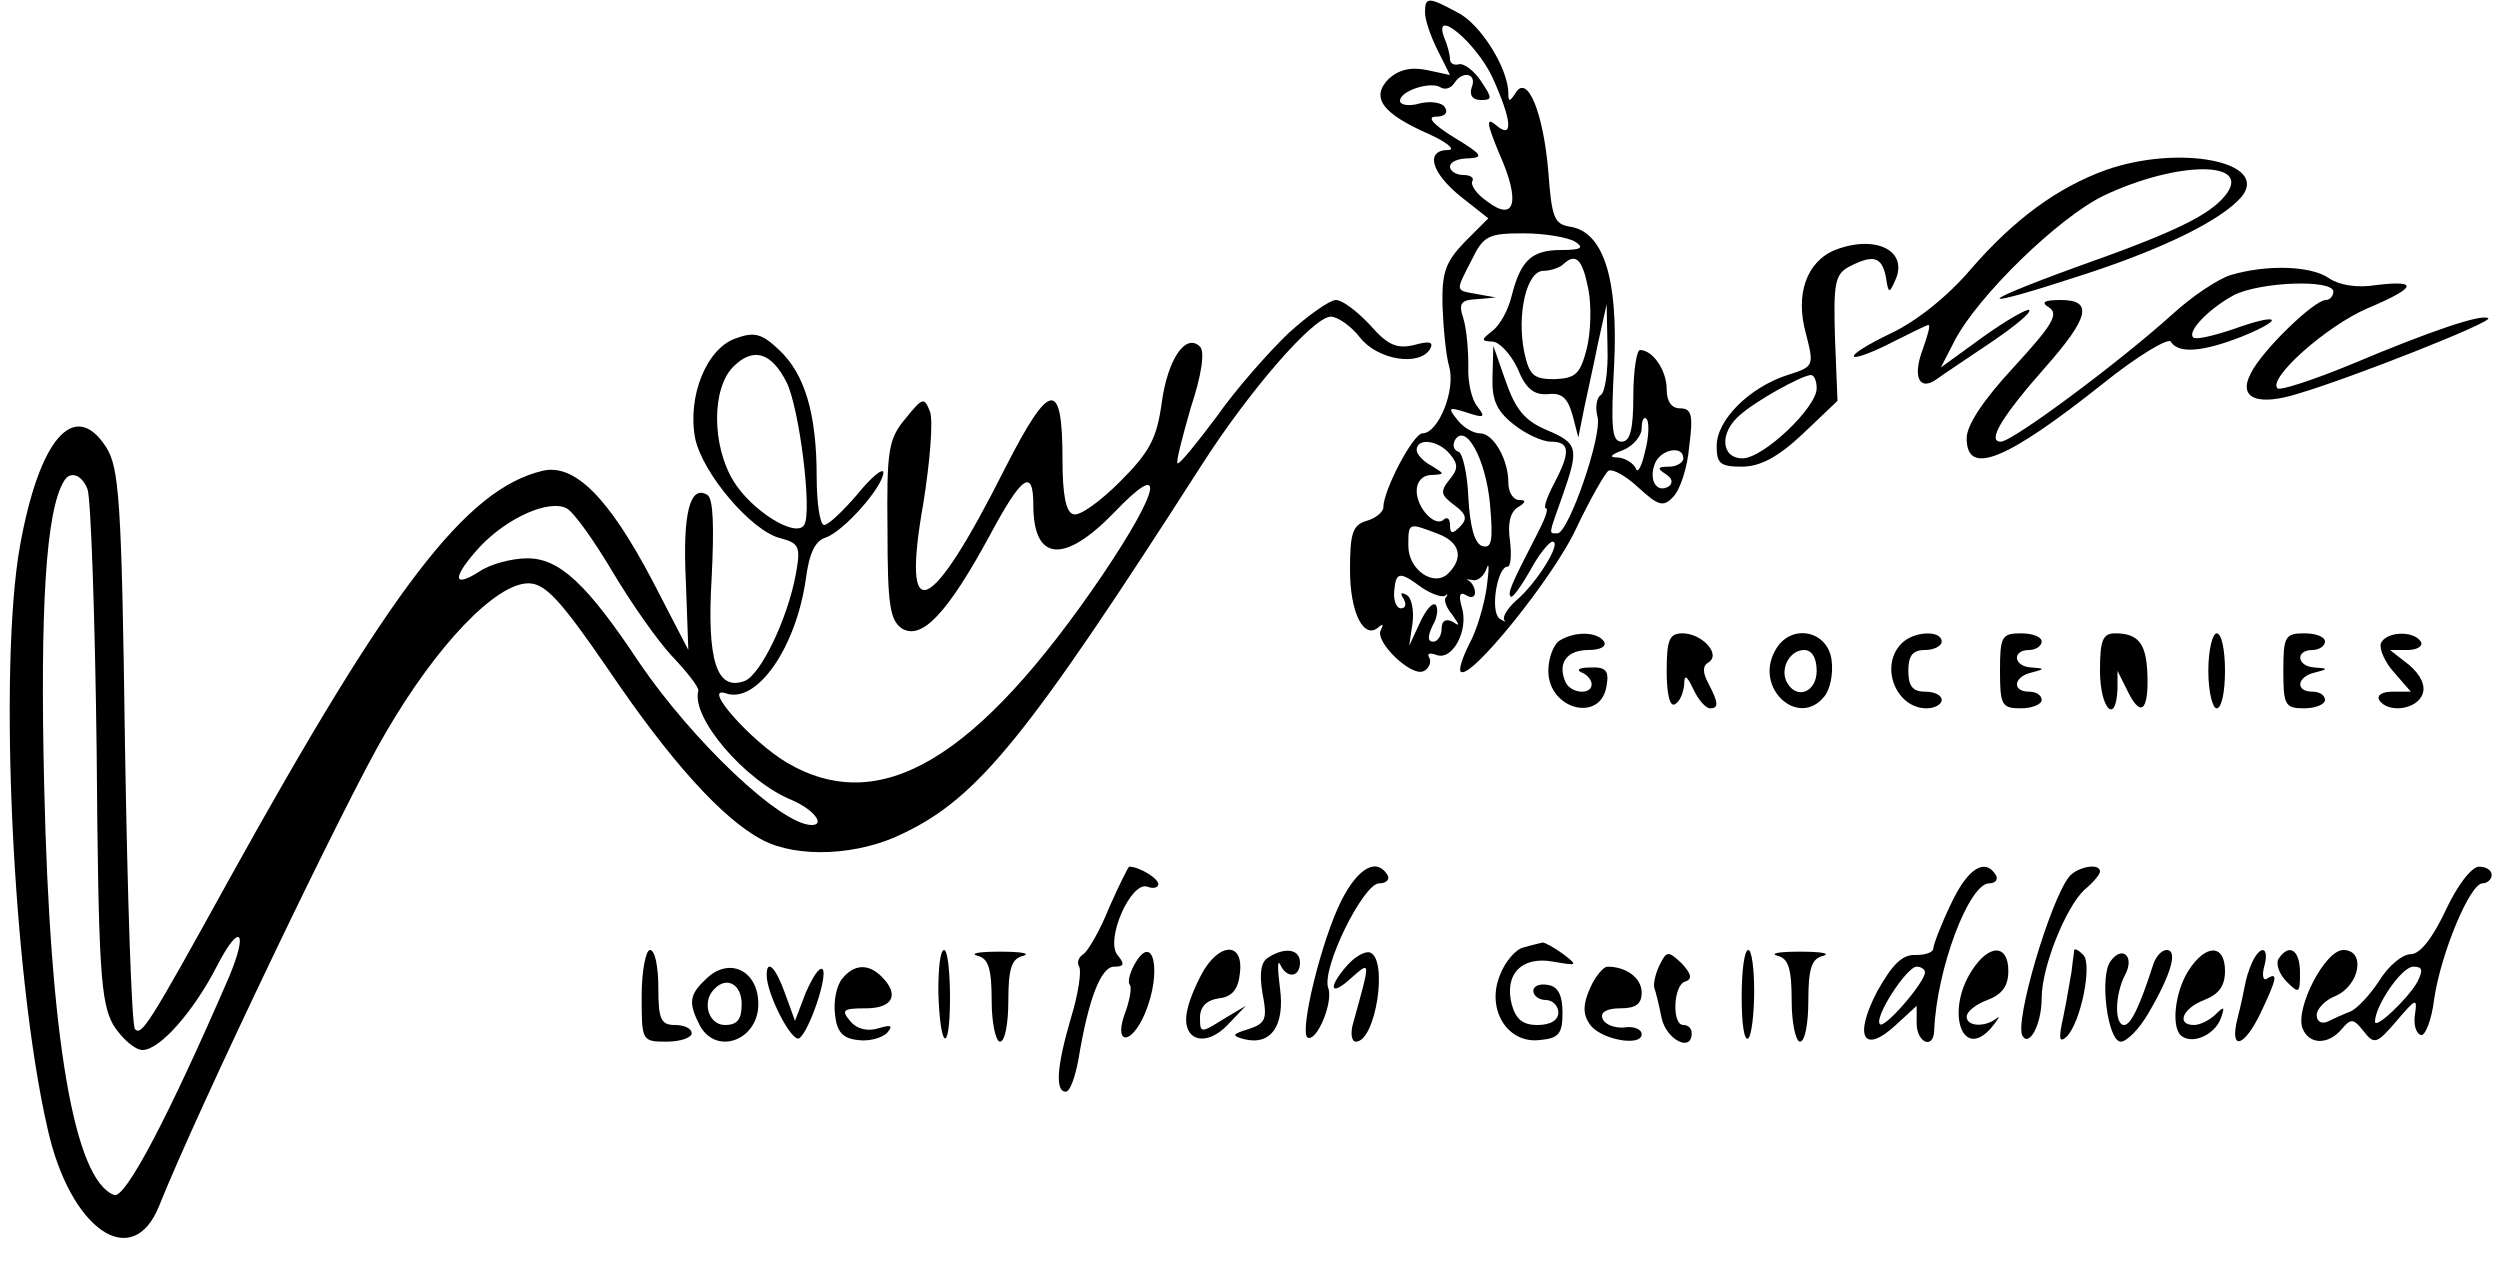 <?xml version="1.0" standalone="no"?>
<!DOCTYPE svg PUBLIC "-//W3C//DTD SVG 20010904//EN"
 "http://www.w3.org/TR/2001/REC-SVG-20010904/DTD/svg10.dtd">
<svg version="1.0" xmlns="http://www.w3.org/2000/svg"
 width="300pt" height="152pt" viewBox="0 0 300 152"
 preserveAspectRatio="xMidYMid meet">
<g transform="translate(0,152) scale(0.1,-0.1)"
fill="#000000" stroke="none">
<path d="M1710 1505 c0 -9 7 -29 15 -45 l15 -30 -28 6 c-20 4 -34 0 -46 -11
-21 -22 -8 -41 49 -66 22 -10 32 -19 23 -19 -28 0 -21 -27 15 -56 l33 -26 -28
-28 c-23 -24 -28 -36 -27 -77 1 -26 4 -59 8 -73 8 -28 -13 -80 -32 -80 -11 0
-47 -68 -47 -89 0 -5 -9 -13 -20 -16 -17 -5 -20 -15 -20 -59 0 -52 17 -85 35
-68 5 4 5 2 2 -4 -8 -14 38 -58 52 -49 6 3 9 11 6 16 -3 5 1 6 9 3 19 -7 39
30 30 58 -4 14 -2 18 5 14 6 -4 11 -3 11 3 0 5 -3 11 -7 14 -5 2 -3 2 4 1 6
-2 14 5 17 14 3 9 3 -1 0 -23 -3 -21 -12 -52 -21 -68 -8 -16 -13 -31 -10 -33
11 -11 111 113 138 171 17 36 35 67 39 70 5 3 21 -6 36 -20 24 -22 30 -24 42
-11 8 8 17 35 19 60 5 38 3 46 -11 46 -10 0 -16 8 -16 23 0 23 -17 47 -32 47
-4 0 -8 -25 -8 -55 0 -41 -4 -55 -14 -55 -12 0 -13 17 -9 93 5 103 -13 159
-53 165 -19 3 -22 11 -26 66 -6 71 -25 117 -39 95 -7 -11 -9 -12 -9 -1 0 30
-34 84 -61 97 -35 19 -39 19 -39 0z m81 -78 c24 -53 25 -75 4 -57 -12 10 -11
2 4 -34 26 -58 19 -83 -14 -58 -13 9 -21 20 -18 25 2 4 -3 7 -11 7 -9 0 -16 5
-16 10 0 6 10 10 23 10 18 1 15 5 -18 25 -26 16 -33 25 -22 25 11 0 15 5 11
11 -3 6 -17 8 -30 5 -13 -4 -24 -2 -24 3 0 12 37 24 49 16 5 -3 12 -1 16 5 10
16 28 12 21 -5 -3 -9 1 -15 11 -15 14 0 14 2 0 23 -8 12 -20 21 -26 20 -6 -2
-11 1 -11 6 0 5 -3 17 -7 26 -14 38 39 -7 58 -48z m99 -197 c11 -7 8 -10 -16
-10 -36 0 -49 -12 -60 -55 -4 -17 -14 -35 -23 -42 -14 -11 -14 -12 0 -13 8 0
22 -15 30 -32 10 -25 20 -32 36 -31 17 2 24 -4 30 -25 l7 -27 7 35 c4 19 12
55 17 80 l10 45 1 -52 c1 -28 -3 -54 -8 -57 -5 -3 -7 -15 -4 -26 6 -23 -35
-140 -48 -140 -11 0 -11 -3 6 45 20 57 19 63 -19 79 -26 11 -37 24 -49 58
l-15 43 -1 -37 c-1 -28 5 -41 25 -57 15 -12 35 -21 45 -21 23 0 24 -12 4 -50
-9 -17 -13 -30 -10 -30 4 0 -2 -15 -11 -32 -32 -62 -35 -70 -31 -74 2 -2 12
12 23 31 10 19 23 35 27 35 12 0 -19 -50 -44 -71 -10 -9 -16 -19 -14 -23 3 -3
0 -2 -6 2 -11 10 -2 62 10 62 4 0 5 14 3 31 -3 20 0 34 9 40 10 6 11 9 2 9 -7
0 -13 9 -13 21 0 28 -18 59 -34 59 -8 0 -20 7 -27 16 -12 15 -11 16 11 9 21
-7 23 -6 13 7 -7 8 -12 30 -11 49 0 19 -2 44 -6 57 -6 18 -3 22 16 23 l23 2
-22 4 c-27 5 -27 2 -7 41 14 29 20 32 62 32 26 0 54 -5 62 -10z m16 -57 c4
-20 3 -52 -2 -72 -8 -30 -13 -35 -39 -36 -25 0 -30 5 -36 33 -9 45 3 97 23 97
9 0 20 4 24 8 15 14 23 6 30 -30z m68 -195 c-4 -18 -9 -27 -11 -20 -3 6 -12
12 -21 13 -12 0 -10 3 6 9 12 5 22 17 22 26 0 10 3 15 6 11 3 -3 3 -21 -2 -39z
m-186 -63 c4 -45 2 -54 -10 -50 -9 4 -14 24 -16 58 -1 28 -7 54 -12 55 -6 2
-7 8 -4 14 13 21 37 -23 42 -77z m-48 60 c10 -12 10 -18 -1 -31 -11 -14 -10
-18 6 -30 15 -11 16 -17 7 -26 -9 -9 -12 -9 -12 2 0 7 -3 10 -7 7 -10 -11 -33
13 -33 34 0 11 7 19 18 19 16 1 16 1 0 11 -10 5 -18 14 -18 19 0 15 26 12 40
-5z m280 -5 c0 -5 -8 -10 -17 -10 -14 0 -15 -2 -4 -9 8 -5 9 -11 3 -15 -14 -8
-24 8 -16 28 7 17 34 22 34 6z m-296 -90 c28 -10 33 -29 14 -48 -17 -17 -48 4
-48 33 0 28 0 28 34 15z m-18 -65 c12 -8 24 -12 28 -10 3 3 4 2 1 -2 -3 -3 1
-13 8 -21 9 -13 9 -14 0 -8 -8 4 -13 1 -13 -8 0 -9 -5 -16 -10 -16 -7 0 -7 6
-1 19 6 10 7 21 4 25 -4 4 -12 -6 -19 -21 l-13 -28 4 27 c2 15 -1 31 -7 34 -7
4 -8 2 -4 -4 4 -7 3 -12 -3 -12 -5 0 -9 9 -8 20 2 24 6 25 33 5z"/>
<path d="M2527 1316 c-58 -21 -110 -59 -162 -119 -28 -33 -66 -63 -96 -77 -27
-13 -47 -25 -44 -28 2 -2 22 5 45 17 22 11 42 21 44 21 3 0 -1 -13 -7 -30 -12
-32 -4 -50 17 -35 8 6 37 25 65 44 28 19 49 36 46 39 -2 2 -27 -12 -55 -32
l-51 -37 17 33 c28 53 123 146 178 173 88 42 181 43 146 0 -20 -24 -61 -44
-180 -86 -126 -46 -119 -51 12 -8 95 31 164 65 188 93 34 42 -75 63 -163 32z"/>
<path d="M2202 1220 c-34 -14 -48 -53 -35 -100 10 -39 10 -40 -22 -50 -46 -15
-85 -54 -85 -85 0 -21 4 -25 30 -25 22 0 43 11 73 39 l42 40 -3 75 c-2 66 0
77 17 86 29 15 39 12 44 -12 3 -20 4 -21 11 -5 17 36 -23 56 -72 37z m-22
-166 c0 -23 -64 -84 -89 -84 -26 0 -28 31 -3 52 19 17 73 47 85 48 4 0 7 -7 7
-16z"/>
<path d="M2677 1190 c-16 -5 -47 -26 -70 -47 -63 -57 -192 -153 -206 -153 -17
0 1 30 54 90 52 59 57 80 18 80 -21 0 -24 -3 -14 -9 12 -8 3 -22 -42 -71 -37
-40 -57 -70 -57 -86 0 -46 47 -27 164 66 41 33 78 55 81 50 9 -15 39 -12 85 6
54 22 45 29 -10 9 -24 -8 -45 -13 -48 -10 -8 7 19 35 49 51 32 16 119 19 119
4 0 -5 -4 -10 -9 -10 -14 0 -77 -61 -90 -88 -16 -30 8 -40 58 -24 64 19 231
85 227 90 -7 6 -69 -15 -164 -55 -46 -19 -86 -32 -89 -29 -12 12 59 75 108 96
59 25 62 34 11 28 -24 -4 -45 0 -57 8 -21 15 -74 17 -118 4z"/>
<path d="M1546 1120 c-23 -22 -63 -67 -86 -100 -24 -32 -45 -58 -47 -56 -2 2
6 32 16 67 13 39 17 67 11 73 -17 17 -39 -15 -46 -68 -6 -42 -14 -58 -50 -94
-24 -24 -49 -42 -56 -39 -9 2 -13 24 -13 65 0 98 -15 96 -69 -10 -90 -179
-125 -194 -98 -42 8 50 12 99 8 110 -7 18 -9 17 -30 -9 -20 -24 -22 -38 -21
-133 0 -90 3 -108 17 -118 24 -15 55 18 106 112 38 71 52 81 52 36 0 -68 37
-71 97 -9 63 66 56 29 -14 -75 -151 -222 -267 -291 -379 -225 -42 25 -103 93
-73 83 37 -13 84 54 96 137 4 31 11 46 24 50 21 7 69 61 69 78 0 6 -14 -5 -31
-26 -17 -20 -35 -37 -40 -37 -5 0 -9 26 -9 58 0 75 -14 123 -45 152 -21 20
-30 22 -52 14 -35 -12 -58 -69 -49 -119 8 -42 68 -113 103 -121 22 -6 24 -10
18 -43 -10 -54 -42 -120 -61 -128 -34 -13 -46 24 -40 124 3 61 2 94 -5 99 -21
13 -30 -22 -26 -103 l3 -83 -43 83 c-53 101 -94 141 -132 132 -92 -22 -182
-140 -377 -492 -96 -174 -104 -186 -112 -178 -4 4 -9 156 -12 339 -4 299 -7
335 -23 360 -38 58 -80 9 -103 -119 -26 -145 -9 -516 33 -699 27 -122 102
-173 134 -93 45 113 225 489 272 568 61 105 132 179 171 179 20 0 38 -19 95
-102 75 -111 138 -181 186 -206 42 -22 115 -19 169 8 90 43 149 116 358 442
57 89 134 178 155 178 8 0 24 -11 35 -25 21 -27 71 -35 84 -14 5 9 -1 10 -19
5 -21 -5 -32 0 -53 24 -15 16 -33 30 -41 30 -7 0 -33 -18 -57 -40z m-602 -59
c15 -30 31 -155 21 -171 -10 -16 -63 17 -85 53 -26 43 -26 111 0 137 24 24 46
17 64 -19z m-839 -128 c4 -10 9 -152 11 -315 2 -264 5 -301 20 -328 10 -16 26
-30 35 -30 21 0 62 47 90 102 27 52 37 41 14 -14 -74 -171 -125 -267 -138
-262 -48 18 -77 187 -84 491 -5 213 2 331 24 366 7 12 21 8 28 -10z m630 -99
c22 -37 54 -83 72 -102 18 -19 32 -37 31 -41 -9 -32 56 -108 112 -131 26 -11
41 -30 24 -30 -37 0 -143 101 -207 195 -63 95 -96 125 -134 125 -19 0 -45 -7
-58 -16 -33 -21 -32 -6 1 30 33 35 83 57 104 46 9 -5 33 -39 55 -76z"/>
<path d="M1871 751 c-7 -5 -13 -21 -13 -36 0 -47 64 -63 70 -17 3 17 -1 22
-20 21 -13 0 -17 -3 -10 -6 6 -2 12 -9 12 -14 0 -14 -27 -11 -32 4 -9 22 3 37
28 37 14 0 22 4 19 10 -8 12 -35 13 -54 1z"/>
<path d="M2000 714 c0 -27 4 -43 10 -39 6 3 10 14 11 23 0 13 3 12 11 -5 6
-13 15 -23 20 -23 11 0 10 7 -2 30 -7 13 -7 21 0 25 16 10 -8 35 -31 35 -16 0
-19 -8 -19 -46z"/>
<path d="M2130 739 c-25 -45 28 -93 59 -55 7 8 11 27 9 43 -4 37 -50 46 -68
12z m50 -24 c0 -25 -23 -35 -35 -15 -10 16 2 40 20 40 9 0 15 -9 15 -25z"/>
<path d="M2282 748 c-27 -27 -7 -78 30 -78 10 0 18 5 18 10 0 6 -9 10 -20 10
-15 0 -20 7 -20 25 0 18 5 25 20 25 11 0 20 5 20 10 0 14 -33 13 -48 -2z"/>
<path d="M2400 715 c0 -41 2 -45 25 -45 14 0 25 5 25 10 0 6 -7 10 -15 10 -21
0 -19 18 3 23 16 4 16 5 0 6 -22 1 -24 21 -3 21 8 0 15 5 15 10 0 6 -11 10
-25 10 -23 0 -25 -4 -25 -45z"/>
<path d="M2520 715 c0 -45 19 -66 21 -22 l0 22 11 -22 c16 -34 26 -28 25 15
-1 39 -10 52 -39 52 -15 0 -18 -9 -18 -45z"/>
<path d="M2650 715 c0 -25 5 -45 10 -45 6 0 10 20 10 45 0 25 -4 45 -10 45 -5
0 -10 -20 -10 -45z"/>
<path d="M2740 715 c0 -41 2 -45 25 -45 14 0 25 5 25 10 0 6 -7 10 -15 10 -21
0 -19 18 3 23 16 4 16 5 0 6 -22 1 -24 21 -3 21 8 0 15 5 15 10 0 6 -11 10
-25 10 -23 0 -25 -4 -25 -45z"/>
<path d="M2857 748 c-2 -7 5 -23 16 -35 l20 -23 -22 0 c-12 0 -19 -4 -16 -10
10 -16 45 -12 52 7 4 10 -2 23 -16 35 l-23 18 21 0 c12 0 19 5 16 10 -9 14
-42 12 -48 -2z"/>
<path d="M1331 431 c-11 -28 -26 -53 -31 -56 -6 -4 -8 -10 -5 -15 3 -5 -1 -33
-10 -62 -17 -58 -19 -88 -6 -88 5 0 11 17 15 38 12 73 27 112 43 112 12 0 13
3 4 14 -15 18 16 89 36 82 7 -3 13 -1 13 3 0 7 -23 21 -35 21 -1 0 -12 -22
-24 -49z"/>
<path d="M1610 440 c-24 -47 -51 -158 -41 -165 11 -6 31 42 25 59 -9 23 42
126 61 126 9 0 13 5 10 10 -13 21 -35 9 -55 -30z"/>
<path d="M2341 435 c-12 -25 -21 -49 -21 -53 0 -5 -10 -8 -21 -8 -16 1 -28
-11 -46 -43 -29 -55 -17 -77 22 -41 l25 23 0 -21 c0 -23 20 -32 21 -9 3 75 42
177 66 177 8 0 11 5 8 10 -13 21 -34 8 -54 -35z m-31 -82 c-1 -13 -49 -68 -54
-62 -8 7 32 69 44 69 5 0 10 -3 10 -7z"/>
<path d="M2483 468 c-23 -29 -66 -175 -56 -191 8 -14 23 14 23 45 0 38 29 109
51 130 11 9 19 19 19 22 0 11 -27 6 -37 -6z"/>
<path d="M2935 428 c-16 -34 -31 -53 -42 -53 -10 0 -27 -14 -38 -32 -11 -17
-27 -34 -35 -37 -8 -3 -21 -9 -27 -12 -7 -3 -13 0 -13 8 0 7 10 18 23 23 29
13 36 55 9 55 -22 0 -58 -70 -49 -94 8 -20 31 -20 47 -1 11 13 14 13 26 -2 13
-17 16 -16 40 12 23 27 25 28 22 8 -2 -12 1 -23 7 -25 5 -2 13 18 16 43 8 55
43 139 58 139 6 0 11 5 11 10 0 6 -7 10 -15 10 -9 0 -26 -22 -40 -52z m-34
-86 c-11 -20 -51 -58 -51 -48 0 19 32 66 46 66 11 0 12 -4 5 -18z"/>
<path d="M1828 383 c-9 -2 -22 -17 -28 -33 -17 -41 9 -83 48 -78 23 2 27 8 27
33 0 20 -5 31 -17 33 -10 2 -18 -1 -18 -7 0 -6 7 -11 15 -11 8 0 15 -7 15 -15
0 -9 -9 -15 -25 -15 -18 0 -26 7 -31 25 -9 36 12 58 50 51 29 -5 30 -5 12 9
-11 8 -22 14 -25 14 -3 -1 -13 -3 -23 -6z"/>
<path d="M770 325 c0 -54 0 -55 30 -55 17 0 30 5 30 10 0 6 -9 10 -20 10 -17
0 -20 7 -20 45 0 25 -4 45 -10 45 -5 0 -10 -25 -10 -55z"/>
<path d="M1126 330 c2 -71 14 -76 14 -7 0 31 -3 57 -7 57 -5 0 -7 -23 -7 -50z"/>
<path d="M1173 373 c13 -3 17 -15 17 -54 0 -27 5 -49 10 -49 6 0 10 22 10 49
0 39 4 51 18 54 9 3 -3 5 -28 5 -25 0 -37 -2 -27 -5z"/>
<path d="M1361 362 c-6 -11 -8 -22 -5 -24 2 -3 0 -17 -5 -31 -16 -41 6 -43 23
-3 21 50 10 100 -13 58z"/>
<path d="M1446 358 c-8 -13 -18 -35 -21 -49 -9 -37 21 -48 49 -18 l21 22 -27
-16 c-27 -17 -28 -17 -28 2 0 13 8 21 23 23 16 2 23 11 25 31 4 34 -21 37 -42
5z"/>
<path d="M1522 371 c-9 -5 -11 -19 -7 -43 6 -31 4 -36 -17 -43 -20 -6 -20 -8
-5 -12 32 -8 49 16 43 61 -3 23 -3 35 0 29 8 -18 24 -16 24 2 0 16 -18 19 -38
6z"/>
<path d="M1617 362 c-24 -27 -21 -39 4 -16 24 21 24 23 3 -53 -4 -13 -2 -23 3
-23 24 0 39 99 17 107 -6 2 -18 -5 -27 -15z"/>
<path d="M1992 363 c-5 -10 -8 -22 -7 -28 2 -5 6 -22 9 -37 6 -26 36 -41 36
-18 0 6 -4 10 -10 10 -14 0 -12 48 2 52 9 3 8 9 -4 22 -16 15 -18 15 -26 -1z"/>
<path d="M2090 323 c0 -31 3 -53 8 -49 4 4 7 30 7 57 0 27 -3 49 -7 49 -5 0
-8 -26 -8 -57z"/>
<path d="M2133 373 c13 -3 17 -15 17 -54 0 -27 5 -49 10 -49 6 0 10 22 10 49
0 39 4 51 18 54 9 3 -3 5 -28 5 -25 0 -37 -2 -27 -5z"/>
<path d="M2366 355 c-31 -48 -12 -108 23 -69 9 11 12 16 7 12 -14 -11 -36 -10
-36 2 0 6 11 15 25 20 18 7 25 17 25 35 0 32 -23 33 -44 0z"/>
<path d="M2489 380 c0 -3 -2 -14 -3 -25 -2 -11 -6 -36 -10 -55 -6 -27 -5 -32
4 -24 17 17 31 87 20 98 -6 6 -10 8 -11 6z"/>
<path d="M2533 367 c-14 -17 -4 -97 12 -97 7 0 22 15 33 34 27 46 36 76 22 76
-6 0 -13 -8 -16 -17 -16 -50 -27 -73 -35 -73 -12 0 -11 37 1 60 12 22 -3 36
-17 17z"/>
<path d="M2626 355 c-17 -27 -21 -71 -7 -79 14 -9 39 3 46 22 5 14 4 15 -6 5
-7 -7 -19 -13 -26 -13 -22 0 -14 20 12 30 18 7 25 17 25 35 0 32 -23 33 -44 0z"/>
<path d="M2705 370 c-3 -5 -8 -18 -10 -27 -2 -10 -6 -30 -10 -45 -10 -40 8
-35 28 7 19 40 21 49 8 41 -5 -4 -7 3 -4 14 6 21 -2 27 -12 10z"/>
<path d="M2734 369 c-3 -6 1 -18 10 -27 15 -15 16 -14 16 11 0 27 -13 36 -26
16z"/>
<path d="M846 344 c-19 -18 -20 -28 -6 -55 20 -36 70 -17 70 26 0 41 -36 58
-64 29z m44 -29 c0 -18 -5 -25 -20 -25 -20 0 -28 28 -13 43 15 16 33 6 33 -18z"/>
<path d="M920 350 c0 -23 30 -81 39 -76 12 8 35 76 28 83 -4 3 -12 -10 -20
-28 l-13 -34 -12 33 c-11 31 -22 42 -22 22z"/>
<path d="M1011 346 c-7 -8 -11 -27 -9 -43 2 -21 9 -29 27 -31 13 -2 28 2 35 8
8 9 6 11 -10 6 -13 -4 -26 -1 -34 9 -11 13 -8 15 19 15 32 0 41 16 19 38 -16
16 -33 15 -47 -2z"/>
<path d="M1908 334 c-8 -18 -9 -30 -1 -42 11 -19 63 -29 63 -13 0 6 -10 10
-21 8 -12 -1 -24 4 -26 11 -3 7 5 12 21 12 19 0 26 5 26 19 0 17 -18 31 -41
31 -5 0 -15 -12 -21 -26z"/>
</g>
</svg>
